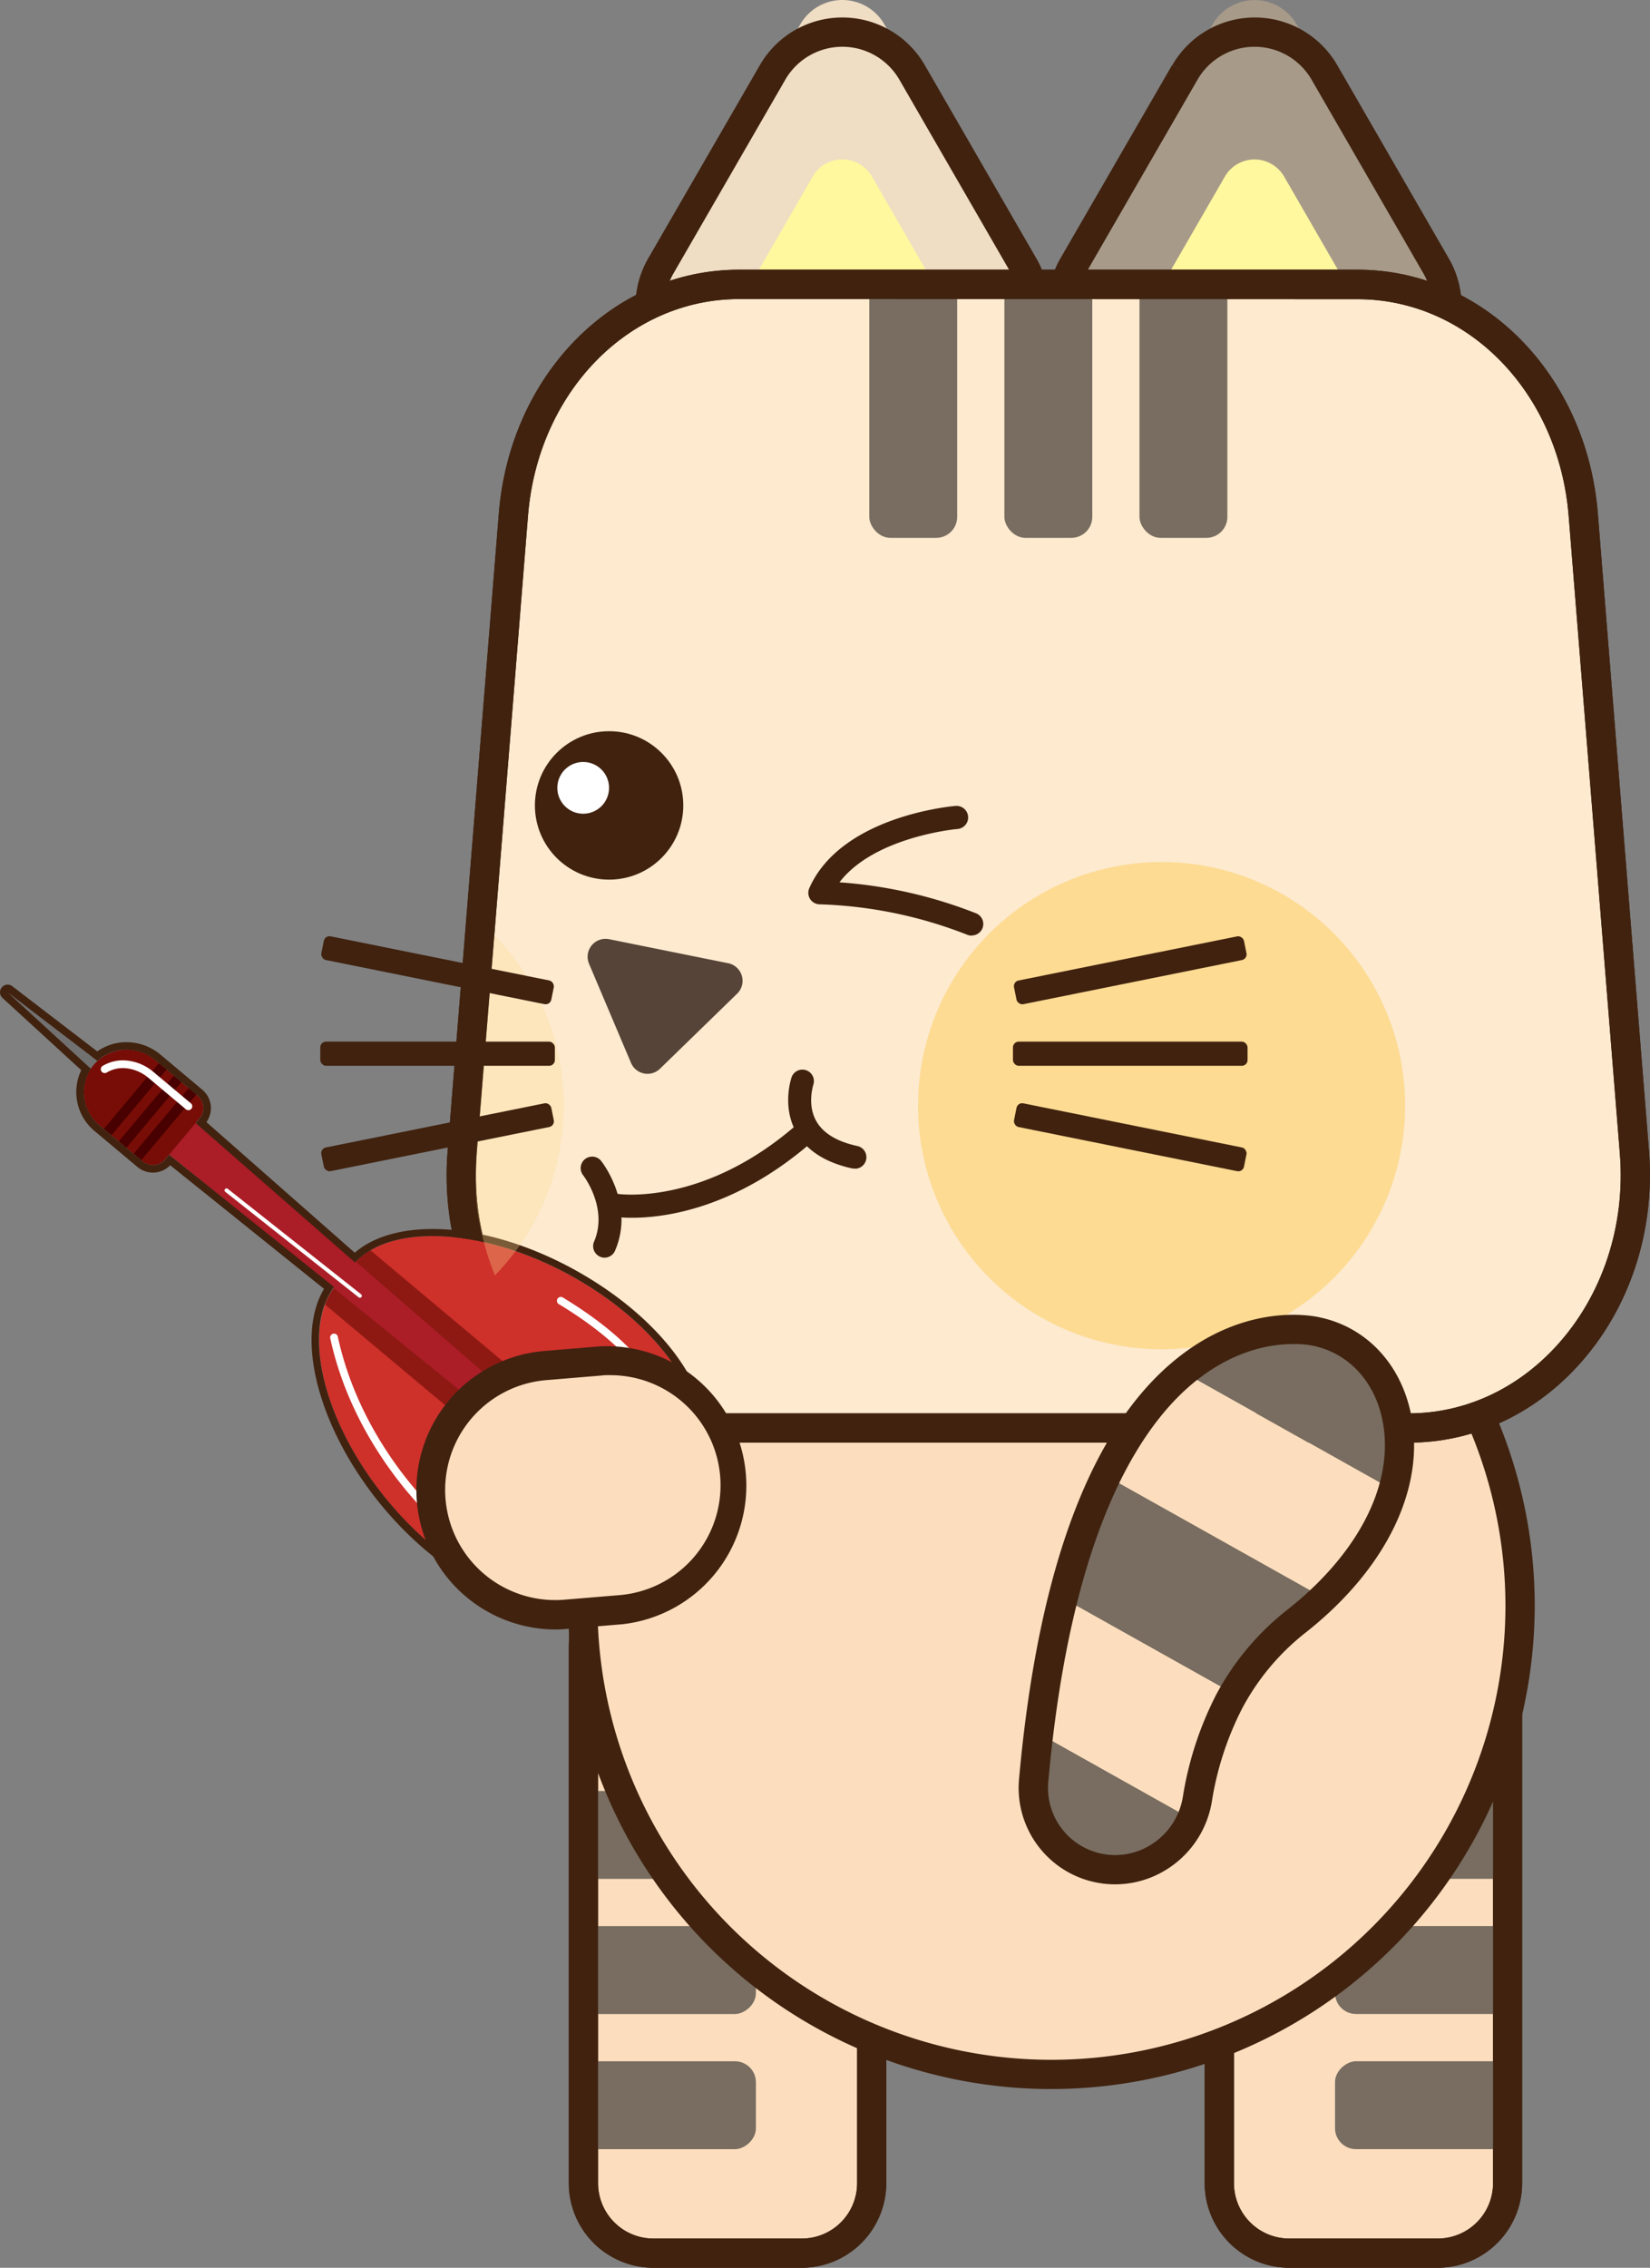 <svg xmlns="http://www.w3.org/2000/svg" xmlns:xlink="http://www.w3.org/1999/xlink" viewBox="0 0 357.85 491.64"><rect x="0" y="0" width="357.85" height="491.64" fill="#808080" stroke="none"/><defs><style>.ec67b6fb-9052-4dad-9106-2c227f28a703{fill:none;}.b5b76f1e-f4e2-4721-a358-ef8a277489b0{fill:#fcdebe;}.b1501d16-ca4e-4963-87ff-40059eb9b4ed{fill:#40220f;}.b341c2ee-c510-489a-865b-c40e8fca1609{clip-path:url(#ff0af1e1-dedf-4c6d-9596-911597866c18);}.b81a34e5-e551-48de-88f6-d2196b62c4c0{fill:#786d60;}.fa21436b-f6c4-4747-b183-d9fb6e72695b{clip-path:url(#b604f3ae-17c8-4570-9bf5-e1acfc7fd935);}.f29add5d-4b9c-4306-ab1f-020039ed6521{fill:#a79a89;}.bcf47983-9793-4199-93c4-e7b0053e0db3{fill:#fff89e;}.ece18906-9735-4cf1-a25e-10052a106bb2{fill:#efddc4;}.b71b825f-fcdf-4f5a-9423-19d74b7f425c{fill:#fdeacf;}.fe033f4e-803e-44e2-b691-94b8f2cbeaa1{fill:#564438;}.f1652464-9edc-43ab-9a27-964fcbf2b698{fill:#fff;}.abcfc1c5-dc86-4430-87bd-d148a3f2bd13{fill:#727171;}.a6dbfffa-b36e-48a8-8e88-e097054374e9{fill:#ce302a;}.f06e83f3-fb65-435c-86fc-c990734bccfa{fill:#8e1913;}.bba225fc-1f55-4b61-8a36-17c439a78c93{fill:#ab1d27;}.adb7bcde-93e1-48af-bc9e-90ea70468bf9{fill:#770d06;}.a6a32270-2e49-4731-b837-e400beefca93{fill:#480000;}.f4820062-b3c7-43d2-a929-75ada3133f54{fill:#176e8a;}.a9e0fc16-d52b-44ee-ad72-b089df6b5484,.f992594c-4001-476d-8f9e-a927ec8a3975{fill:#fddb93;}.f992594c-4001-476d-8f9e-a927ec8a3975{opacity:0.31;}</style><clipPath id="ff0af1e1-dedf-4c6d-9596-911597866c18"><path class="ec67b6fb-9052-4dad-9106-2c227f28a703" d="M279.34,332.21h32.71a14.89,14.89,0,0,1,14.89,14.89V479.35a9.12,9.12,0,0,1-9.12,9.12H273.56a9.12,9.12,0,0,1-9.12-9.12V347.1A14.89,14.89,0,0,1,279.34,332.21Z"/></clipPath><clipPath id="b604f3ae-17c8-4570-9bf5-e1acfc7fd935"><path class="ec67b6fb-9052-4dad-9106-2c227f28a703" d="M135.65,332.21h44.27a9.12,9.12,0,0,1,9.12,9.12V473.57a14.89,14.89,0,0,1-14.89,14.89H141.43a14.89,14.89,0,0,1-14.89-14.89V341.32A9.12,9.12,0,0,1,135.65,332.21Z" transform="translate(315.56 820.67) rotate(180)"/></clipPath></defs><title>小貓_2</title><g id="a230947b-794e-4096-ae2e-e36633d18219" data-name="圖層 2"><g id="f53c492e-a443-4231-a7f1-65fa97704537" data-name="圖層 1"><path class="b5b76f1e-f4e2-4721-a358-ef8a277489b0" d="M279.34,332.21h32.71a14.89,14.89,0,0,1,14.89,14.89V479.35a9.12,9.12,0,0,1-9.12,9.12H273.56a9.12,9.12,0,0,1-9.12-9.12V347.1A14.89,14.89,0,0,1,279.34,332.21Z"/><path class="b1501d16-ca4e-4963-87ff-40059eb9b4ed" d="M311.79,491.64H279.6a18.36,18.36,0,0,1-18.33-18.34V357A28,28,0,0,1,289.21,329h13A28,28,0,0,1,330.12,357V473.3A18.36,18.36,0,0,1,311.79,491.64ZM289.21,335.38A21.62,21.62,0,0,0,267.62,357V473.3a12,12,0,0,0,12,12h32.19a12,12,0,0,0,12-12V357a21.62,21.62,0,0,0-21.59-21.59Z"/><g class="b341c2ee-c510-489a-865b-c40e8fca1609"><rect class="b81a34e5-e551-48de-88f6-d2196b62c4c0" x="308.75" y="369.05" width="19.06" height="57.49" rx="4.54" transform="translate(716.08 79.51) rotate(90)"/><rect class="b81a34e5-e551-48de-88f6-d2196b62c4c0" x="308.75" y="398.35" width="19.06" height="57.49" rx="4.54" transform="translate(745.38 108.81) rotate(90)"/><rect class="b81a34e5-e551-48de-88f6-d2196b62c4c0" x="308.75" y="427.65" width="19.06" height="57.49" rx="4.54" transform="translate(774.68 138.11) rotate(90)"/></g><path class="b1501d16-ca4e-4963-87ff-40059eb9b4ed" d="M311.79,491.64H279.6a18.36,18.36,0,0,1-18.33-18.34V357A28,28,0,0,1,289.21,329h13A28,28,0,0,1,330.12,357V473.3A18.36,18.36,0,0,1,311.79,491.64ZM289.21,335.38A21.62,21.62,0,0,0,267.62,357V473.3a12,12,0,0,0,12,12h32.19a12,12,0,0,0,12-12V357a21.62,21.62,0,0,0-21.59-21.59Z"/><path class="b5b76f1e-f4e2-4721-a358-ef8a277489b0" d="M135.65,332.21h44.27a9.12,9.12,0,0,1,9.12,9.12V473.57a14.89,14.89,0,0,1-14.89,14.89H141.43a14.89,14.89,0,0,1-14.89-14.89V341.32A9.12,9.12,0,0,1,135.65,332.21Z" transform="translate(315.56 820.67) rotate(180)"/><path class="b1501d16-ca4e-4963-87ff-40059eb9b4ed" d="M173.87,491.64H141.69a18.36,18.36,0,0,1-18.33-18.34V357A28,28,0,0,1,151.3,329h13A28,28,0,0,1,192.21,357V473.3A18.36,18.36,0,0,1,173.87,491.64ZM151.3,335.38A21.61,21.61,0,0,0,129.71,357V473.3a12,12,0,0,0,12,12h32.18a12,12,0,0,0,12-12V357a21.62,21.62,0,0,0-21.59-21.59Z"/><g class="fa21436b-f6c4-4747-b183-d9fb6e72695b"><rect class="b81a34e5-e551-48de-88f6-d2196b62c4c0" x="125.67" y="369.05" width="19.06" height="57.49" rx="4.54" transform="translate(532.99 262.6) rotate(90)"/><rect class="b81a34e5-e551-48de-88f6-d2196b62c4c0" x="125.67" y="398.35" width="19.06" height="57.49" rx="4.54" transform="translate(562.29 291.9) rotate(90)"/><rect class="b81a34e5-e551-48de-88f6-d2196b62c4c0" x="125.67" y="427.65" width="19.06" height="57.49" rx="4.54" transform="translate(591.59 321.2) rotate(90)"/></g><path class="b1501d16-ca4e-4963-87ff-40059eb9b4ed" d="M173.87,491.64H141.69a18.36,18.36,0,0,1-18.33-18.34V357A28,28,0,0,1,151.3,329h13A28,28,0,0,1,192.21,357V473.3A18.36,18.36,0,0,1,173.87,491.64ZM151.3,335.38A21.61,21.61,0,0,0,129.71,357V473.3a12,12,0,0,0,12,12h32.18a12,12,0,0,0,12-12V357a21.62,21.62,0,0,0-21.59-21.59Z"/><circle class="b5b76f1e-f4e2-4721-a358-ef8a277489b0" cx="228.05" cy="348.09" r="101.63"/><path class="b1501d16-ca4e-4963-87ff-40059eb9b4ed" d="M228.05,452.89a104.81,104.81,0,1,1,104.8-104.8A104.93,104.93,0,0,1,228.05,452.89Zm0-203.26a98.46,98.46,0,1,0,98.45,98.46A98.57,98.57,0,0,0,228.05,249.63Z"/><path class="f29add5d-4b9c-4306-ab1f-020039ed6521" d="M263,5.26,226.71,68.09a10.51,10.51,0,0,0,9.1,15.77h72.55a10.52,10.52,0,0,0,9.11-15.77L281.19,5.26A10.51,10.51,0,0,0,263,5.26Z"/><path class="b1501d16-ca4e-4963-87ff-40059eb9b4ed" d="M296.29,87H247.88a20.66,20.66,0,0,1-17.89-31L254.2,14.12,257,15.71l-2.75-1.59a20.65,20.65,0,0,1,35.77,0l24.21,41.93a20.66,20.66,0,0,1-17.89,31ZM259.7,17.3,235.49,59.23a14.3,14.3,0,0,0,12.39,21.45h48.41a14.3,14.3,0,0,0,12.39-21.45L284.47,17.3a14.29,14.29,0,0,0-24.77,0Z"/><path class="bcf47983-9793-4199-93c4-e7b0053e0db3" d="M265.66,38.26l-18.94,32.8a7.43,7.43,0,0,0,6.43,11.13H291a7.42,7.42,0,0,0,6.43-11.13l-18.94-32.8A7.42,7.42,0,0,0,265.66,38.26Z"/><path class="ece18906-9735-4cf1-a25e-10052a106bb2" d="M173.58,5.26,137.3,68.09a10.52,10.52,0,0,0,9.11,15.77H219a10.52,10.52,0,0,0,9.11-15.77L191.79,5.26A10.51,10.51,0,0,0,173.58,5.26Z"/><path class="b1501d16-ca4e-4963-87ff-40059eb9b4ed" d="M206.89,87H158.48a20.66,20.66,0,0,1-17.89-31L164.8,14.12l2.75,1.59-2.75-1.59a20.65,20.65,0,0,1,35.77,0l24.21,41.93a20.66,20.66,0,0,1-17.89,31ZM170.3,17.3,146.09,59.23a14.3,14.3,0,0,0,12.39,21.45h48.41a14.3,14.3,0,0,0,12.39-21.45L195.07,17.3a14.29,14.29,0,0,0-24.77,0Z"/><path class="bcf47983-9793-4199-93c4-e7b0053e0db3" d="M176.26,38.26l-18.94,32.8a7.43,7.43,0,0,0,6.43,11.13h37.87a7.43,7.43,0,0,0,6.43-11.13l-18.94-32.8A7.42,7.42,0,0,0,176.26,38.26Z"/><path class="b71b825f-fcdf-4f5a-9423-19d74b7f425c" d="M343.38,111.6c-2.28-28.28-23.53-49.95-49-49.95H160.32c-25.46,0-46.71,21.67-49,49.95l-11.1,138.25c-2.58,32.09,20.09,59.74,49,59.74H305.5c28.89,0,51.56-27.65,49-59.74Z"/><path class="b1501d16-ca4e-4963-87ff-40059eb9b4ed" d="M305.5,312.76H149.22c-13.77,0-26.76-5.86-36.59-16.51C101.34,284,95.67,267,97.07,249.59l11.11-138.24C110.6,81.21,133,58.47,160.32,58.47H294.39c27.31,0,49.73,22.74,52.15,52.88l11.1,138.24C359,267,353.37,284,342.08,296.25,332.26,306.9,319.26,312.76,305.5,312.76ZM160.32,64.83c-24,0-43.66,20.22-45.81,47L103.4,250.1c-1.25,15.66,3.81,30.91,13.9,41.84,8.61,9.33,20,14.47,31.92,14.47H305.5c12,0,23.31-5.14,31.92-14.47,10.08-10.93,15.15-26.18,13.89-41.84l-11.1-138.24c-2.15-26.81-21.85-47-45.82-47Z"/><path class="fe033f4e-803e-44e2-b691-94b8f2cbeaa1" d="M143.14,231.69l16.72-16.26a3.89,3.89,0,0,0-1.94-6.61l-25.82-5.21a3.89,3.89,0,0,0-4.35,5.33l9.1,21.48A3.88,3.88,0,0,0,143.14,231.69Z"/><circle class="b1501d16-ca4e-4963-87ff-40059eb9b4ed" cx="132.1" cy="174.61" r="16.09"/><circle class="f1652464-9edc-43ab-9a27-964fcbf2b698" cx="126.48" cy="170.8" r="5.61"/><rect class="b81a34e5-e551-48de-88f6-d2196b62c4c0" x="188.53" y="59.11" width="19.06" height="57.49" rx="4.54"/><rect class="b81a34e5-e551-48de-88f6-d2196b62c4c0" x="217.83" y="59.11" width="19.06" height="57.49" rx="4.54"/><rect class="b81a34e5-e551-48de-88f6-d2196b62c4c0" x="247.13" y="59.11" width="19.06" height="57.49" rx="4.54"/><path class="b1501d16-ca4e-4963-87ff-40059eb9b4ed" d="M305.5,312.76H149.22c-13.77,0-26.76-5.86-36.59-16.51C101.34,284,95.67,267,97.07,249.59l11.11-138.24C110.6,81.21,133,58.47,160.32,58.47H294.39c27.31,0,49.73,22.74,52.15,52.88l11.1,138.24C359,267,353.37,284,342.08,296.25,332.26,306.9,319.26,312.76,305.5,312.76ZM160.32,64.83c-24,0-43.66,20.22-45.81,47L103.4,250.1c-1.25,15.66,3.81,30.91,13.9,41.84,8.61,9.33,20,14.47,31.92,14.47H305.5c12,0,23.31-5.14,31.92-14.47,10.08-10.93,15.15-26.18,13.89-41.84l-11.1-138.24c-2.15-26.81-21.85-47-45.82-47Z"/><polygon class="abcfc1c5-dc86-4430-87bd-d148a3f2bd13" points="1.66 215.13 23.29 234.97 24.98 232.95 1.66 215.13"/><path class="a6dbfffa-b36e-48a8-8e88-e097054374e9" d="M127.88,343.18c4.57-3.66,6.23-10.13,5.29-17.84,7.75-.41,13.84-3.18,16.63-8.33,6.1-11.2-5.68-29.39-26.31-40.62s-42.31-11.24-48.4,0l-.11.22-.2.15c-10,8-6.16,29.29,8.5,47.64S117.91,351.14,127.88,343.18Z"/><path class="f06e83f3-fb65-435c-86fc-c990734bccfa" d="M133.17,325.34a27.09,27.09,0,0,0,9.46-2.07L80.34,271.06a13.88,13.88,0,0,0-5.25,5.29l-.11.22-.2.15a13.88,13.88,0,0,0-4.29,6.1L132.78,335A27.2,27.2,0,0,0,133.17,325.34Z"/><path class="bba225fc-1f55-4b61-8a36-17c439a78c93" d="M110.71,310.33a2.91,2.91,0,0,0,4.08-.39h0a2.92,2.92,0,0,0-.33-4.09L41,242.19a4.51,4.51,0,0,0-6.4.53h0a4.51,4.51,0,0,0,.6,6.38Z"/><path class="adb7bcde-93e1-48af-bc9e-90ea70468bf9" d="M42.84,237.5l-9.13-7.65a9.51,9.51,0,0,0-13.23.82,9.3,9.3,0,0,0,1,13.23l9.37,7.85a3.53,3.53,0,0,0,5-.43l7.4-8.84A3.53,3.53,0,0,0,42.84,237.5Z"/><rect class="a6a32270-2e49-4731-b837-e400beefca93" x="26.47" y="242.63" width="18.6" height="2.15" transform="translate(245.53 372.84) rotate(129.97)"/><rect class="a6a32270-2e49-4731-b837-e400beefca93" x="23.25" y="239.93" width="18.6" height="2.15" transform="translate(238.17 370.88) rotate(129.97)"/><rect class="a6a32270-2e49-4731-b837-e400beefca93" x="20.03" y="237.24" width="18.6" height="2.15" transform="translate(230.81 368.91) rotate(129.97)"/><path class="f1652464-9edc-43ab-9a27-964fcbf2b698" d="M40.86,240.68a.85.85,0,0,1-.54-.19l-8.1-6.79a8.86,8.86,0,0,0-4.71-2.09,6.77,6.77,0,0,0-4.37.91.86.86,0,0,1-1.16-.29.84.84,0,0,1,.29-1.15,8.51,8.51,0,0,1,5.42-1.14,10.46,10.46,0,0,1,5.61,2.47l8.1,6.79a.83.83,0,0,1,.1,1.18A.81.81,0,0,1,40.86,240.68Z"/><path class="f1652464-9edc-43ab-9a27-964fcbf2b698" d="M78.06,281.35a.43.43,0,0,1-.26-.09L48.86,258.38a.41.41,0,0,1-.06-.59.42.42,0,0,1,.59-.07L78.32,280.6a.43.43,0,0,1,.07.59A.41.41,0,0,1,78.06,281.35Z"/><path class="f1652464-9edc-43ab-9a27-964fcbf2b698" d="M141.89,317.36a.87.87,0,0,1-.51-.17.84.84,0,0,1-.16-1.18,12.76,12.76,0,0,0,1.61-9.6c-1-5.43-5.63-14-21.62-23.68a.84.84,0,1,1,.88-1.43c13.29,8.08,20.83,16.45,22.4,24.86,1.25,6.63-1.8,10.7-1.93,10.87A.84.84,0,0,1,141.89,317.36Z"/><path class="f1652464-9edc-43ab-9a27-964fcbf2b698" d="M95.53,330.59a.81.81,0,0,1-.54-.2c-.18-.15-18-15.51-23.37-40.28a.84.84,0,0,1,1.64-.36C78.5,314,95.9,329,96.08,329.11a.84.84,0,0,1,.09,1.18A.81.81,0,0,1,95.53,330.59Z"/><path class="f4820062-b3c7-43d2-a929-75ada3133f54" d="M129.57,329.06a.86.86,0,0,1-.54-.2l-13.6-11.4a.84.84,0,0,1,1.08-1.29l13.6,11.4a.84.84,0,0,1,.11,1.19A.88.88,0,0,1,129.57,329.06Z"/><path class="b1501d16-ca4e-4963-87ff-40059eb9b4ed" d="M1.66,215.13,21.13,230a9.15,9.15,0,0,1,6.29-2.44,9.81,9.81,0,0,1,6.29,2.29l9.13,7.65a3.53,3.53,0,0,1,.43,5l-.82,1L77,273.69l.27-.29.24-.22a13.44,13.44,0,0,1,1.06-.92l.18-.14c.21-.17.43-.32.66-.48l.17-.11c3.58-2.38,8.51-3.56,14.21-3.56,8.76,0,19.34,2.8,29.67,8.42,20.63,11.23,32.41,29.42,26.31,40.62a14.89,14.89,0,0,1-8.16,6.67l-.07,0c-.32.12-.65.24-1,.35l-.14,0-1,.28-.24.06-.92.23-.36.07-.84.17-.51.08-.76.11-.73.09-.58.06c-.45,0-.91.08-1.37.1v.05c.06.45.1.88.14,1.32,0,.2,0,.39,0,.58s0,.5,0,.74,0,.51,0,.76,0,.35,0,.52,0,.57,0,.86c0,.12,0,.25,0,.37,0,.32,0,.63,0,.94a2,2,0,0,0,0,.25c0,.33-.07.66-.11,1a.77.77,0,0,0,0,.15c-.05.35-.1.69-.17,1,0,0,0,.05,0,.07a15,15,0,0,1-5.13,9.21,14.64,14.64,0,0,1-9.36,3c-10.48,0-24.33-8.16-35.24-21.82-11.79-14.75-16.55-31.43-12.79-41.54h0l.33-.81.09-.19c.11-.25.22-.49.34-.73a2,2,0,0,0,.11-.2c.23-.42.46-.82.72-1.2l.18-.28.24-.32L36.69,250.34l-.82,1a3.54,3.54,0,0,1-2.71,1.26,3.5,3.5,0,0,1-2.27-.83l-9.37-7.84a9.3,9.3,0,0,1-1.8-12.22L1.66,215.13m0-1.67a1.67,1.67,0,0,0-1.27.6,1.66,1.66,0,0,0,.15,2.29L17.62,232a11,11,0,0,0,2.83,13.15L29.82,253a5.22,5.22,0,0,0,7.09-.38l33.36,26.79c-.13.22-.25.44-.37.67l-.12.22q-.21.41-.39.81l-.09.19c-.13.31-.25.61-.36.91-4.08,10.95,1.16,28.29,13,43.16,10.89,13.63,25.23,22.44,36.54,22.44a16.19,16.19,0,0,0,10.39-3.36,16.42,16.42,0,0,0,5.73-10.2l0-.09c.07-.35.12-.72.18-1.1l0-.16c0-.35.08-.7.11-1.06l0-.2c0-.39,0-.72.07-1.06v-.39c0-.31,0-.61,0-.92v-.69c0-.22,0-.43,0-.65l0-.64v-.14l0-.19v-.12l.12,0,.19,0h.13l.64-.08.68-.1.12,0,.16,0,.38-.07.89-.17.11,0,.28-.06c.32-.07.65-.15,1-.24l.09,0,.16,0,1-.3.15-.05c.36-.12.72-.24,1.06-.37a16.56,16.56,0,0,0,9.12-7.45c6.63-12.2-5.22-31-27-42.88-10.23-5.56-21-8.63-30.46-8.63-6.11,0-11.34,1.33-15.13,3.84l-.19.13-.73.52-.14.11c-.23.19-.45.36-.65.54L44.77,243.27a5.2,5.2,0,0,0-.87-7l-9.13-7.66a11.45,11.45,0,0,0-7.35-2.67,10.86,10.86,0,0,0-6.32,2L2.67,213.81a1.65,1.65,0,0,0-1-.35Z"/><path class="b1501d16-ca4e-4963-87ff-40059eb9b4ed" d="M210.74,202.84a2.61,2.61,0,0,1-.94-.18,95.4,95.4,0,0,0-32-6.61,2.49,2.49,0,0,1-2.28-3.5c6.9-15.59,30.72-17.75,31.73-17.83a2.49,2.49,0,0,1,.42,5c-.2,0-18.05,1.65-25.61,11.56A100,100,0,0,1,211.69,198a2.49,2.49,0,0,1-.95,4.8Z"/><path class="b1501d16-ca4e-4963-87ff-40059eb9b4ed" d="M137.15,264a25.85,25.85,0,0,1-4.13-.27,2.49,2.49,0,0,1,.83-4.92c.25.05,19,2.83,39.62-15.59a2.5,2.5,0,0,1,3.33,3.73C160,261.92,144.34,264,137.15,264Z"/><path class="b1501d16-ca4e-4963-87ff-40059eb9b4ed" d="M185.41,253.32a3.29,3.29,0,0,1-.54,0c-5.89-1.28-10-3.94-12.2-7.88-3.13-5.6-1.07-11.63-1-11.88a2.49,2.49,0,0,1,4.71,1.64c0,.1-1.38,4.26.65,7.84,1.49,2.63,4.47,4.44,8.88,5.4a2.49,2.49,0,0,1-.52,4.93Z"/><path class="b1501d16-ca4e-4963-87ff-40059eb9b4ed" d="M131.15,272.65a2.42,2.42,0,0,1-1-.2,2.49,2.49,0,0,1-1.31-3.27c3.12-7.29-2.32-14.33-2.37-14.4a2.49,2.49,0,0,1,3.92-3.08c.3.38,7.31,9.47,3,19.44A2.47,2.47,0,0,1,131.15,272.65Z"/><circle class="a9e0fc16-d52b-44ee-ad72-b089df6b5484" cx="251.92" cy="239.7" r="52.82"/><rect class="b1501d16-ca4e-4963-87ff-40059eb9b4ed" x="219.69" y="225.82" width="50.88" height="5.24" rx="1.25"/><rect class="b1501d16-ca4e-4963-87ff-40059eb9b4ed" x="219.69" y="207.72" width="50.88" height="5.24" rx="1.25" transform="translate(-36.77 52.66) rotate(-11.41)"/><rect class="b1501d16-ca4e-4963-87ff-40059eb9b4ed" x="219.69" y="243.92" width="50.88" height="5.24" rx="1.25" transform="translate(436.64 536.71) rotate(-168.59)"/><path class="f992594c-4001-476d-8f9e-a927ec8a3975" d="M107.22,202.78,104,242.06s-1.89,15.24,0,23.13a62.42,62.42,0,0,0,3.33,11.32,52.78,52.78,0,0,0-.1-73.73Z"/><rect class="b1501d16-ca4e-4963-87ff-40059eb9b4ed" x="69.46" y="225.82" width="50.88" height="5.24" rx="1.25" transform="translate(189.8 456.88) rotate(180)"/><rect class="b1501d16-ca4e-4963-87ff-40059eb9b4ed" x="69.46" y="207.72" width="50.88" height="5.24" rx="1.25" transform="translate(146.31 435.3) rotate(-168.59)"/><rect class="b1501d16-ca4e-4963-87ff-40059eb9b4ed" x="69.46" y="243.92" width="50.88" height="5.24" rx="1.25" transform="translate(-46.9 23.65) rotate(-11.41)"/><rect class="b5b76f1e-f4e2-4721-a358-ef8a277489b0" x="93.37" y="295.46" width="66.1" height="54.11" rx="26.38" transform="translate(-27.05 11.96) rotate(-4.89)"/><path class="b1501d16-ca4e-4963-87ff-40059eb9b4ed" d="M120.39,353.26a30.24,30.24,0,0,1-2.53-60.36l12-1A30.23,30.23,0,0,1,135,352.12h0l-12,1C122.14,353.22,121.26,353.26,120.39,353.26Zm12-55.14c-.68,0-1.36,0-2,.09l-12,1a23.88,23.88,0,0,0,4.07,47.59l12-1a23.88,23.88,0,0,0-2-47.67Z"/><path class="b81a34e5-e551-48de-88f6-d2196b62c4c0" d="M224.18,386.07a17.67,17.67,0,0,0,11,18h0a18,18,0,0,0,23.22-9.72l-33.14-18.58C224.87,379.06,224.5,382.49,224.18,386.07Z"/><path class="b81a34e5-e551-48de-88f6-d2196b62c4c0" d="M230.55,346.48l37,20.73a56.08,56.08,0,0,1,13.92-15.92q3-2.43,5.63-4.91L240,320A134.59,134.59,0,0,0,230.55,346.48Z"/><path class="b5b76f1e-f4e2-4721-a358-ef8a277489b0" d="M225.27,375.74l33.14,18.58a18.64,18.64,0,0,0,1.28-4.34,70.77,70.77,0,0,1,6.86-21c.31-.59.64-1.16,1-1.74l-37-20.73A238.69,238.69,0,0,0,225.27,375.74Z"/><path class="b81a34e5-e551-48de-88f6-d2196b62c4c0" d="M285.52,288.69s-14-3.55-28.88,8.82L302.06,323C306.93,306,298.84,291.53,285.52,288.69Z"/><path class="b5b76f1e-f4e2-4721-a358-ef8a277489b0" d="M302.06,323l-45.42-25.47c-5.71,4.75-11.52,11.87-16.69,22.44l47.12,26.43C295.13,338.64,299.89,330.57,302.06,323Z"/><path class="b1501d16-ca4e-4963-87ff-40059eb9b4ed" d="M241.87,408.51A20.91,20.91,0,0,1,221,385.78c4.26-47.56,16.59-78.87,36.63-93.07,14.76-10.46,28.1-7.23,28.66-7.1,9.71,2.07,17.05,9.57,19.51,20,3.77,16-4.61,34-22.4,48.14a51.7,51.7,0,0,0-14,16.62,67.25,67.25,0,0,0-6.56,20.09h0a21.42,21.42,0,0,1-10.64,15.31A21,21,0,0,1,241.87,408.51Zm38.59-117.13c-4.38,0-11.55,1.07-19.32,6.64-12.61,9-28.72,31.71-33.8,88.33a14.57,14.57,0,0,0,21.72,13.91,15.08,15.08,0,0,0,7.49-10.8h0a73.74,73.74,0,0,1,7.18-22,58.16,58.16,0,0,1,15.73-18.68c15.83-12.6,23.37-28.19,20.18-41.72-1.89-8-7.41-13.72-14.78-15.29A19.87,19.87,0,0,0,280.46,291.38Z"/></g></g></svg>